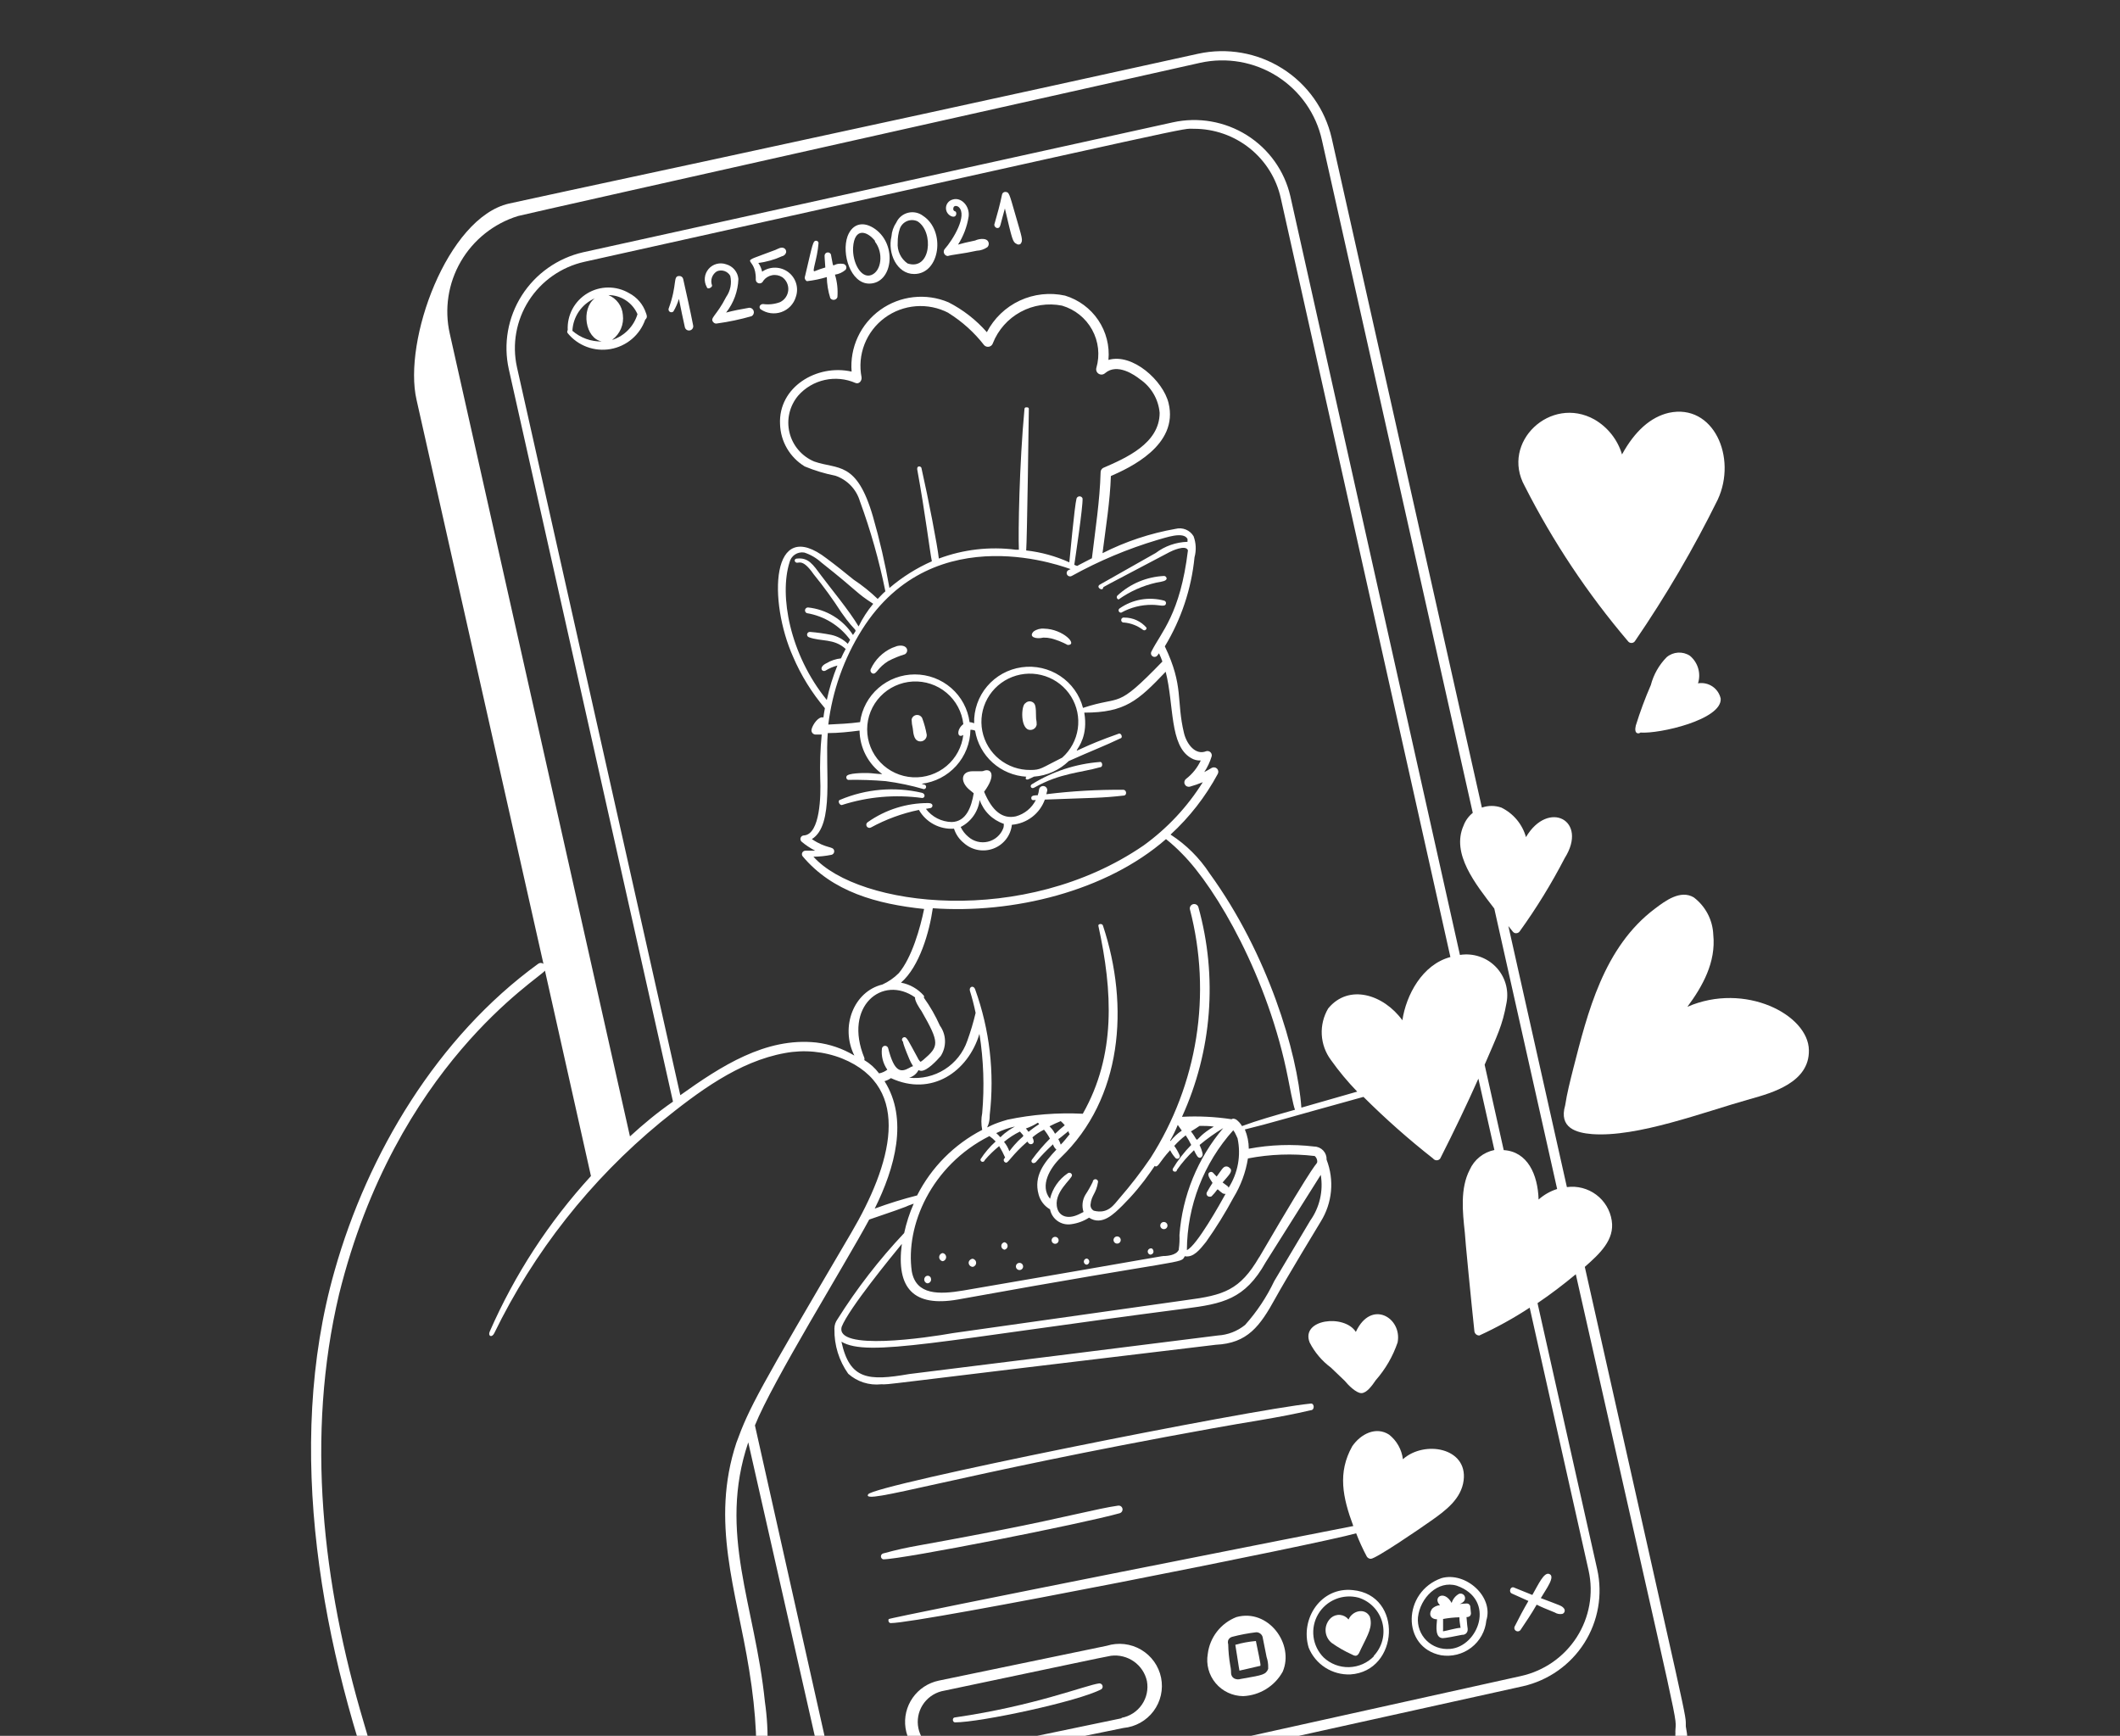 <svg width="513" height="420" viewBox="0 0 513 420" fill="none" xmlns="http://www.w3.org/2000/svg">
<rect x="0" y="0" width="513" height="420" fill="#333333" stroke="none"/>
<path d="M383.493 306.536C387.11 303.348 390.752 299.982 390.008 295.316C389.627 292.823 388.276 290.579 386.247 289.067C384.217 287.555 381.672 286.896 379.158 287.232L364.999 224.069C366.051 225.344 366.179 225.803 366.872 225.803C367.044 225.803 367.213 225.761 367.365 225.681C367.517 225.601 367.647 225.485 367.744 225.344C371.798 219.716 375.433 213.801 378.62 207.647C384.416 198.467 374.644 193.418 369.257 202.547C368.826 201.008 368.072 199.577 367.047 198.346C366.022 197.116 364.747 196.114 363.307 195.407C361.78 194.87 360.114 194.87 358.587 195.407L322.241 33.405C320.654 26.452 316.365 20.405 310.311 16.583C304.256 12.761 296.927 11.475 289.922 13.005C192.067 34.578 129.43 47.813 123.12 49.266C108.217 52.734 97.47 82.416 100.804 96.773L131.507 233.223C131.324 233.072 131.092 232.989 130.853 232.989C130.615 232.989 130.383 233.072 130.199 233.223C105.832 250.92 88.98 279.123 80.977 307.428C68.716 350.345 77.745 399.228 93.417 440.844C96.689 450.131 101.425 458.841 107.448 466.65C108.063 467.441 109.346 466.472 108.807 465.656C98.342 449.846 93.622 436.305 88.031 416.823C78.027 383.214 73.923 347.361 82.054 313.14C95.777 257.729 130.533 236.793 131.867 234.855L142.999 284.555C132.815 295.682 124.539 308.397 118.503 322.193C118.016 323.289 119.016 323.774 119.606 322.575C129.179 302.912 142.885 285.52 159.799 271.575C168.905 264.206 178.729 256.811 189.964 254.796C194.587 253.933 199.361 254.384 203.738 256.097C221.231 263.186 215.537 282.03 205.995 298.274C183.526 336.524 181.32 340.502 178.19 349.095C171.855 368.271 178.19 384.795 181.268 403.971C188.476 447.627 171.547 462.239 168.059 467.211C166.674 469.226 168.29 469.608 168.931 469.073C174.125 464.649 178.164 459.04 180.704 452.727L186.014 476.468C186.79 479.953 188.251 483.251 190.312 486.174C192.374 489.097 194.995 491.587 198.026 493.501C201.057 495.415 204.438 496.716 207.975 497.329C211.513 497.941 215.137 497.854 218.641 497.072L381.646 460.964C395.215 457.853 411.4 435.056 407.937 417.741C407.835 414.018 409.63 423.045 383.493 306.536ZM152.438 274.967L108.833 80.708C107.491 74.775 108.442 68.559 111.498 63.291C114.553 58.024 119.489 54.092 125.326 52.275C126.301 51.944 288.691 15.581 290.409 15.198C293.581 14.496 296.861 14.424 300.061 14.985C303.261 15.546 306.318 16.731 309.056 18.47C311.795 20.209 314.161 22.469 316.018 25.119C317.876 27.77 319.189 30.759 319.881 33.915L356.381 196.682C355.372 197.493 354.602 198.558 354.149 199.767C351.123 206.576 357.022 213.869 361.588 219.836L376.798 287.691C375.138 288.216 373.608 289.085 372.31 290.241C372.13 284.147 369.616 278.639 363.871 278.282L359.254 257.627C362.306 250.487 363.563 248.217 364.563 242.582C364.854 241.032 364.766 239.435 364.307 237.927C363.848 236.418 363.031 235.041 361.925 233.911C360.819 232.781 359.456 231.932 357.951 231.436C356.446 230.939 354.843 230.808 353.277 231.056L312.237 47.456C310.824 41.351 307.041 36.05 301.712 32.706C296.384 29.363 289.943 28.248 283.792 29.606L141.075 61.047C134.938 62.459 129.61 66.221 126.248 71.516C122.886 76.811 121.762 83.212 123.12 89.327L162.852 266.552C159.03 269.204 155.695 271.983 152.438 274.967ZM197.505 252.246C185.244 250.946 174.42 258.009 164.622 264.996L125.095 88.842C123.872 83.308 124.904 77.516 127.967 72.737C131.029 67.958 135.872 64.579 141.434 63.342C295.975 28.994 285.433 31.187 288.896 31.161C293.805 31.153 298.569 32.816 302.395 35.873C306.222 38.931 308.88 43.198 309.929 47.966L350.969 231.566C344.146 233.376 340.247 240.797 339.349 246.866C334.809 240.618 326.371 237.941 321.394 244.01C320.264 245.924 319.724 248.127 319.842 250.344C319.961 252.561 320.733 254.695 322.061 256.479C323.983 259.186 326.11 261.743 328.423 264.129L314.905 268.005C313.956 254.694 306.825 230.775 292.692 211.319C290.242 207.568 287.026 204.371 283.253 201.935C287.855 197.715 291.713 192.759 294.667 187.272C294.786 187.067 294.834 186.827 294.802 186.592C294.769 186.357 294.659 186.139 294.489 185.973C294.319 185.807 294.098 185.701 293.861 185.673C293.624 185.645 293.384 185.696 293.179 185.819C292.615 186.176 292 186.507 291.41 186.813C292.192 185.632 292.797 184.343 293.205 182.988C293.244 182.81 293.236 182.625 293.181 182.45C293.126 182.276 293.026 182.12 292.891 181.996C292.756 181.872 292.591 181.786 292.412 181.745C292.233 181.704 292.047 181.711 291.871 181.764C289.306 182.81 287.177 180.107 286.51 177.404C284.587 169.448 286.51 166.082 281.868 156.392C285.841 149.828 288.295 142.468 289.05 134.844C289.511 133.162 289.43 131.378 288.819 129.744C288.389 129.019 287.734 128.453 286.952 128.131C286.17 127.809 285.304 127.748 284.484 127.959C278.324 129.04 272.359 131.025 266.786 133.85C267.606 127.398 268.607 121.304 268.812 115.184C273.172 113.271 285.305 107.789 282.766 97.512C281.457 92.132 274.07 85.374 268.222 87.083C268.538 83.686 267.667 80.285 265.756 77.452C263.845 74.619 261.011 72.527 257.731 71.528C254.036 70.713 250.173 71.14 246.748 72.741C243.322 74.342 240.528 77.027 238.801 80.376C236.192 77.393 233.031 74.934 229.49 73.134C226.819 72.007 223.901 71.584 221.018 71.905C218.134 72.226 215.382 73.281 213.028 74.967C210.674 76.654 208.797 78.915 207.579 81.533C206.36 84.151 205.841 87.037 206.072 89.913C197.684 88.026 188.297 93.636 188.758 102.663C188.825 104.723 189.406 106.734 190.45 108.514C191.493 110.295 192.965 111.789 194.735 112.863C197.125 113.853 199.608 114.605 202.148 115.107C203.557 115.587 204.83 116.396 205.861 117.465C206.891 118.534 207.65 119.833 208.073 121.253C210.671 128.339 212.729 135.61 214.229 143.004C214.229 143.259 214.665 142.494 212.382 144.917C210.586 143.19 208.637 141.628 206.559 140.25C204.277 138.389 202.199 136.731 200.07 135.15C186.398 124.593 185.911 145.529 191.913 158.916C193.84 163.422 196.433 167.617 199.608 171.36C199.454 172.1 199.352 172.865 199.249 173.604C198.121 173.222 196.684 175.262 196.402 176.409C196.353 176.564 196.342 176.727 196.369 176.887C196.397 177.047 196.462 177.198 196.56 177.327C196.658 177.457 196.785 177.562 196.932 177.632C197.078 177.703 197.239 177.739 197.402 177.735H198.839C198.489 181.302 198.369 184.888 198.48 188.471C198.659 192.449 198.48 201.807 194.581 202.139C194.403 202.134 194.228 202.183 194.079 202.279C193.931 202.376 193.815 202.515 193.748 202.679C193.681 202.842 193.666 203.022 193.705 203.195C193.744 203.367 193.835 203.523 193.965 203.643C194.978 204.501 196.088 205.237 197.274 205.836H194.914C194.755 205.832 194.598 205.874 194.461 205.955C194.324 206.036 194.213 206.154 194.141 206.295C194.068 206.437 194.037 206.595 194.052 206.753C194.066 206.911 194.125 207.062 194.222 207.188C201.429 215.781 212.177 218.739 223.617 219.938C222.693 224.477 220.667 231.693 217.486 235.467C216.339 236.617 214.992 237.55 213.511 238.221C206.611 239.879 203.251 248.421 206.739 255.408C203.923 253.711 200.775 252.633 197.505 252.246ZM304.696 304.19C300.028 312.171 296.129 313.395 287.075 314.568L230.645 322.55C224.386 323.672 201.917 326.987 203.687 320.994C205.482 316.532 215.639 304.139 218.23 300.977C216.794 311.84 221.18 316.277 231.722 314.441C288.152 304.241 285.587 305.898 286.69 303.96C288.793 304.368 290.358 302.328 291.82 300.518C294.265 297.072 296.493 293.478 298.489 289.757C300.258 286.858 301.443 283.645 301.977 280.296C307.301 279.268 312.752 279.07 318.137 279.71C318.345 279.889 318.508 280.113 318.615 280.365C318.722 280.617 318.769 280.89 318.752 281.163C318.214 282.515 319.907 278.154 304.722 304.19H304.696ZM319.599 284.274C320.249 288.163 319.327 292.15 317.034 295.367L308.339 309.978C306.51 313.831 304.134 317.404 301.285 320.586C299.412 322.104 297.105 322.996 294.693 323.136C292.589 323.442 219.974 332.469 219.974 332.469C210.125 334.178 205.61 333.846 203.61 324.641C210.073 328.466 227.233 324.36 286.741 316.634C295.847 315.461 301.234 314.415 306.261 305.439L319.599 284.274ZM239.417 274.89C239.967 275.268 240.475 275.704 240.93 276.191C239.518 277.457 238.285 278.906 237.262 280.5C237.249 280.567 237.249 280.636 237.262 280.703C237.276 280.77 237.302 280.834 237.34 280.891C237.378 280.947 237.427 280.996 237.484 281.034C237.541 281.072 237.605 281.099 237.673 281.112C237.74 281.125 237.81 281.126 237.877 281.112C237.944 281.099 238.008 281.073 238.066 281.035C238.123 280.997 238.172 280.948 238.21 280.892C238.248 280.835 238.275 280.771 238.288 280.704C239.347 279.473 240.515 278.338 241.777 277.313C242.319 278.196 242.799 279.117 243.213 280.067C243.008 280.347 242.88 280.449 242.88 280.628C242.873 280.711 242.882 280.796 242.908 280.876C242.934 280.956 242.976 281.03 243.031 281.094C243.086 281.158 243.153 281.21 243.228 281.249C243.303 281.287 243.385 281.31 243.47 281.316C244.034 281.316 244.88 279.455 248.6 276.216C248.856 276.548 249.01 276.854 249.446 276.854C249.54 276.857 249.634 276.841 249.722 276.807C249.809 276.772 249.888 276.719 249.954 276.651C250.019 276.584 250.07 276.503 250.102 276.415C250.133 276.327 250.146 276.233 250.139 276.14C250.091 275.81 249.987 275.491 249.831 275.196C250.68 274.46 251.619 273.835 252.627 273.335C253.179 274.006 253.661 274.732 254.063 275.502C252.48 277.088 251.022 278.793 249.703 280.602C249.624 280.698 249.584 280.818 249.588 280.941C249.592 281.064 249.64 281.182 249.725 281.272C249.809 281.362 249.924 281.419 250.047 281.431C250.17 281.444 250.294 281.412 250.395 281.342C250.754 281.342 251.113 280.296 254.807 276.879C254.944 277.377 255.231 277.822 255.628 278.154C252.627 281.342 250.087 284.529 251.319 288.992C251.515 289.748 251.86 290.458 252.336 291.08C252.812 291.702 253.408 292.223 254.089 292.613C254.308 293.756 254.965 294.771 255.922 295.442C256.88 296.113 258.062 296.387 259.219 296.208C260.755 296.003 262.226 295.463 263.528 294.627C266.709 296.718 269.633 293.607 271.582 291.72C274.12 289.197 276.421 286.448 278.456 283.509C279.739 281.673 279.303 282.132 279.585 282.209C280.303 282.413 280.534 281.163 283.15 278.307C283.473 278.951 283.878 279.551 284.356 280.092C284.441 280.231 284.578 280.33 284.737 280.368C284.895 280.407 285.063 280.381 285.202 280.296C285.342 280.212 285.442 280.075 285.48 279.918C285.519 279.76 285.493 279.593 285.407 279.455C285.071 278.68 284.65 277.944 284.151 277.262C284.984 276.32 285.912 275.465 286.921 274.712C287.424 275.45 287.87 276.226 288.255 277.032C286.536 278.765 285.038 280.701 283.792 282.795C283.535 283.586 284.792 283.764 284.792 283.076C286.007 281.355 287.39 279.757 288.922 278.307C289.46 279.353 289.845 280.398 290.563 280.092C290.736 279.997 290.872 279.848 290.951 279.668C291.029 279.489 291.046 279.288 290.999 279.098C290.837 278.385 290.596 277.692 290.281 277.032C292.082 275.531 293.994 274.167 296.001 272.952C289.815 280.255 286.108 289.313 285.407 298.835C285.46 299.95 285.408 301.069 285.254 302.175V302.379C284.612 303.833 282.201 303.858 281.868 303.909C280.816 303.909 284.766 303.399 233.133 312.248C227.259 313.242 221.693 313.395 220.641 307.658C219.051 296.591 225.31 282.005 239.417 274.89ZM241.007 274.202C242.46 273.461 244.003 272.912 245.599 272.57C240.674 275.4 243.008 275.808 241.11 274.202H241.007ZM246.804 273.794C248.318 275.63 247.856 273.794 244.239 278.562C243.95 277.736 243.516 276.968 242.957 276.293C244.132 275.307 245.424 274.468 246.804 273.794ZM248.241 273.054C249.259 272.703 250.232 272.232 251.139 271.652C251.678 272.213 251.703 271.652 249.318 273.513C248.625 274.023 249.138 273.998 248.241 273.054ZM258.501 273.641C258.731 274.125 258.501 274.023 258.86 274.406C258.424 274.967 257.167 276.522 256.679 276.956C256.531 276.486 256.334 276.033 256.09 275.604C256.5 275.4 256.859 275.018 258.603 273.641H258.501ZM255.269 274.278C255.085 273.92 254.871 273.579 254.627 273.258C254.419 273 254.196 272.753 253.961 272.519C254.844 272.055 255.752 271.638 256.679 271.269C257.03 271.575 257.356 271.907 257.654 272.264C256.86 272.897 256.098 273.569 255.371 274.278H255.269ZM283.176 275.936C283.865 274.727 284.474 273.475 284.997 272.187L285.972 273.564C284.925 274.262 283.998 275.123 283.227 276.114L283.176 275.936ZM288.126 273.794C289.255 273.08 289.486 272.978 290.281 272.417C291.41 272.417 292.564 272.417 293.718 272.595C288.049 275.961 290.743 277.058 288.229 273.794H288.126ZM297.617 282.693C297.465 282.473 297.235 282.318 296.973 282.261C296.71 282.204 296.436 282.249 296.206 282.387C295.744 282.744 295.744 282.846 294.411 284.682C294.128 284.376 293.846 284.121 293.59 283.815C293.488 283.681 293.338 283.591 293.171 283.562C293.005 283.534 292.833 283.57 292.692 283.662C291.923 284.172 292.846 285.294 293.41 286.212C292.949 286.926 292.487 287.666 292.102 288.38C292.016 288.496 291.965 288.635 291.958 288.78C291.95 288.925 291.985 289.068 292.059 289.193C292.133 289.318 292.242 289.419 292.373 289.483C292.503 289.547 292.65 289.571 292.795 289.553C292.795 289.553 293.179 289.553 293.256 289.374C295.283 287.334 293.975 287.436 295.821 288.711C296.043 288.848 296.307 288.902 296.565 288.864C295.334 291.108 289.563 301.461 287.203 302.481C287.265 291.758 291.27 281.428 298.463 273.437C298.467 273.524 298.492 273.61 298.537 273.685C298.582 273.761 298.645 273.824 298.72 273.87C298.976 274.38 299.233 274.89 299.464 275.426C300.35 279.55 299.567 283.856 297.283 287.411C297.283 287.079 297.104 287.054 295.847 286.11C297.54 284.121 298.258 283.509 297.719 282.693H297.617ZM298.925 270.81C298.789 270.718 298.628 270.669 298.463 270.669C298.299 270.669 298.138 270.718 298.002 270.81C294.039 270.208 290.026 270.012 286.023 270.224C293.274 254.309 294.68 236.37 289.999 219.53C289.963 219.396 289.902 219.27 289.818 219.16C289.733 219.049 289.628 218.957 289.508 218.887C289.388 218.817 289.255 218.771 289.117 218.753C288.979 218.734 288.838 218.742 288.703 218.777C288.569 218.813 288.442 218.874 288.331 218.957C288.22 219.041 288.127 219.146 288.057 219.265C287.987 219.385 287.941 219.517 287.922 219.654C287.903 219.792 287.911 219.931 287.947 220.065C290.58 230.203 291.092 240.771 289.451 251.114C287.81 261.457 284.05 271.354 278.405 280.194C276.091 283.583 273.582 286.835 270.89 289.935C269.504 291.542 268.145 293.811 264.682 292.944C264.419 292.801 264.204 292.585 264.063 292.323C263.921 292.06 263.86 291.762 263.887 291.465C264.118 289.068 265.247 288.915 265.708 285.957C265.708 285.788 265.641 285.626 265.52 285.506C265.4 285.387 265.237 285.32 265.067 285.32C264.897 285.32 264.734 285.387 264.614 285.506C264.493 285.626 264.426 285.788 264.426 285.957C263.901 287.051 263.301 288.107 262.63 289.119C262.27 289.739 262.045 290.427 261.97 291.138C261.895 291.85 261.971 292.57 262.194 293.25L261.014 293.837C258.244 295.137 256.397 294.168 255.884 292.511C254.653 288.558 259.552 285.218 259.398 284.325C259.385 284.213 259.343 284.107 259.275 284.017C259.207 283.926 259.116 283.856 259.012 283.812C258.908 283.768 258.794 283.752 258.681 283.766C258.569 283.78 258.462 283.823 258.372 283.892C256.219 285.344 254.691 287.546 254.089 290.063C251.524 286.901 254.089 282.591 256.654 280.118C271.556 265.838 273.352 243.474 266.914 224.018C266.786 223.355 265.657 223.508 265.785 224.018C269.248 239.879 270.069 255.281 262.015 269.484C255.916 269.179 249.804 269.659 243.829 270.912C236.442 273.003 239.545 274.176 239.494 269.79C240.685 259.533 239.483 249.14 235.98 239.42C235.544 238.221 234.441 238.808 234.697 239.726C235.228 241.426 235.689 243.211 236.083 245.081C235.539 247.379 234.863 249.643 234.056 251.864C233.069 254.713 231.138 257.144 228.58 258.761C226.022 260.377 222.988 261.083 219.974 260.763C220.463 260.633 220.918 260.402 221.312 260.086C221.705 259.77 222.027 259.375 222.257 258.927C222.455 259.033 222.674 259.094 222.898 259.106C224.386 259.106 226.746 256.556 227.644 255.51C228.351 254.406 228.71 253.116 228.674 251.807C228.637 250.498 228.207 249.23 227.438 248.166C226.381 245.789 225.083 243.525 223.565 241.409C223.624 241.252 223.624 241.08 223.565 240.924C222.131 239.278 220.178 238.164 218.025 237.762C222.514 233.861 224.899 225.497 225.72 219.759C245.086 221.136 267.632 215.705 282.15 203.031C283.515 204.121 284.809 205.296 286.023 206.55C294.436 214.991 306.928 236.666 311.673 260.865C311.878 261.885 312.93 267.546 313.366 268.515C308.236 269.969 304.337 271.065 300.541 272.468C300.166 271.811 299.649 271.244 299.028 270.81H298.925ZM201.84 205.785C201.583 204.689 200.019 205.428 196.453 203.031C201.994 199.64 199.583 186.278 200.301 177.378C202.866 177.378 205.431 177.098 207.996 176.766C208.024 178.825 208.534 180.849 209.487 182.677C210.44 184.506 211.809 186.088 213.485 187.298C212.305 187.298 211.125 187.068 209.971 187.043C208.817 187.017 205.174 187.043 204.841 187.833C204.803 187.913 204.783 188 204.781 188.088C204.779 188.176 204.795 188.263 204.829 188.345C204.863 188.426 204.913 188.5 204.977 188.561C205.041 188.622 205.117 188.67 205.2 188.7C208.247 188.648 211.295 188.75 214.331 189.006C217.446 189.418 220.524 190.065 223.54 190.944C223.689 190.944 223.833 190.885 223.939 190.78C224.045 190.675 224.104 190.532 224.104 190.383C224.104 190.234 224.045 190.092 223.939 189.986C223.833 189.881 223.689 189.822 223.54 189.822L223.027 189.644C226.247 189.25 229.216 187.711 231.385 185.312C233.553 182.912 234.776 179.813 234.826 176.588C235.213 176.561 235.601 176.631 235.954 176.792C236.444 179.774 237.94 182.502 240.196 184.528C242.452 186.553 245.334 187.755 248.369 187.935C248.298 187.992 248.246 188.068 248.218 188.154C248.191 188.24 248.19 188.333 248.215 188.42C248.471 188.904 249.087 188.42 250.216 187.91C253.381 187.683 256.363 186.345 258.629 184.136C264.323 181.586 267.35 180.464 271.069 178.679C271.864 178.5 271.249 177.225 270.684 177.531C252.986 183.753 264.272 183.422 262.374 172.431C272.275 172.431 275.404 169.524 282.073 162.537C284.125 170.595 282.971 180.387 288.178 183.396C288.89 183.841 289.723 184.055 290.563 184.008C289.758 185.748 288.544 187.27 287.023 188.445C286.827 188.59 286.685 188.796 286.623 189.031C286.56 189.266 286.579 189.515 286.678 189.738C286.776 189.96 286.948 190.143 287.164 190.255C287.381 190.368 287.63 190.404 287.87 190.358C288.952 190.057 290.014 189.691 291.05 189.261C287.319 195.233 282.458 200.429 276.738 204.561C247.83 224.4 207.765 219.479 196.838 207.29C198.303 207.277 199.763 207.123 201.199 206.831C201.423 206.776 201.616 206.636 201.737 206.44C201.857 206.244 201.894 206.008 201.84 205.785ZM229.516 75.735C232.839 77.807 235.766 80.449 238.16 83.538C238.313 83.694 238.503 83.807 238.714 83.867C238.924 83.927 239.146 83.932 239.358 83.88C239.571 83.829 239.766 83.723 239.925 83.574C240.083 83.424 240.2 83.236 240.263 83.028C241.538 79.805 243.911 77.131 246.968 75.471C250.025 73.812 253.571 73.273 256.987 73.95C260.094 74.861 262.712 76.958 264.269 79.781C265.826 82.605 266.196 85.927 265.298 89.021C265.225 89.287 265.241 89.57 265.344 89.827C265.447 90.083 265.631 90.3 265.868 90.444C266.105 90.587 266.383 90.651 266.659 90.624C266.936 90.597 267.196 90.482 267.401 90.296C270.351 87.746 274.609 90.78 275.84 91.749C277.189 92.671 278.317 93.879 279.141 95.285C279.966 96.692 280.468 98.262 280.611 99.884C280.611 107.304 272.403 110.849 266.939 113.22C266.745 113.328 266.584 113.488 266.476 113.682C266.367 113.875 266.314 114.095 266.324 114.317C266.144 121.125 265.041 128.189 264.221 135.074C261.656 136.374 260.655 136.935 260.655 136.935C260.415 136.867 260.182 136.773 259.963 136.655C260.27 134.513 262.04 122.783 261.963 120.615C261.913 120.462 261.815 120.329 261.684 120.234C261.552 120.14 261.394 120.089 261.232 120.089C261.07 120.089 260.912 120.14 260.781 120.234C260.65 120.329 260.552 120.462 260.501 120.615C260.014 122.375 258.783 135.915 258.757 136.068C255.452 134.565 251.929 133.593 248.318 133.187C248.523 131.147 248.959 100.037 248.959 98.94C248.959 98.532 248.548 98.558 248.292 98.558C248.194 98.557 248.1 98.594 248.029 98.66C247.957 98.727 247.914 98.818 247.907 98.915C246.65 112.251 246.368 128.877 246.548 133.008H245.778C239.497 132.195 233.11 132.931 227.182 135.15C226.874 132.141 224.617 120.513 223.001 113.373C223.001 112.787 221.949 112.583 221.949 113.373C221.938 113.432 221.938 113.493 221.949 113.552C223.899 124.262 224.976 133.238 225.489 135.813C221.771 137.454 218.314 139.628 215.229 142.265C214.204 136.427 212.868 130.647 211.228 124.95C207.278 111.41 202.738 113.679 197.018 111.665C195.541 111.043 194.231 110.087 193.193 108.871C192.155 107.656 191.418 106.216 191.042 104.666C190.665 103.116 190.659 101.5 191.024 99.948C191.39 98.396 192.116 96.95 193.144 95.727C194.828 93.814 197.082 92.486 199.578 91.936C202.074 91.385 204.682 91.642 207.021 92.667C207.868 92.999 208.586 92.157 208.483 91.29C207.956 88.615 208.2 85.846 209.188 83.303C210.176 80.76 211.867 78.546 214.066 76.917C216.265 75.288 218.882 74.311 221.616 74.097C224.349 73.883 227.088 74.442 229.516 75.71V75.735ZM259.065 137.7L258.398 138.032C258.246 138.161 258.146 138.341 258.118 138.538C258.09 138.735 258.136 138.936 258.246 139.102C258.357 139.268 258.524 139.388 258.717 139.44C258.911 139.492 259.116 139.472 259.296 139.383C265.89 135.725 272.865 132.793 280.098 130.637C282.022 130.127 286.357 128.495 287.357 130.407C287.371 130.636 287.371 130.866 287.357 131.096C284.572 131.18 281.882 132.125 279.662 133.799L266.144 141.449C265.093 142.061 266.811 143.157 266.939 142.214C266.939 141.959 266.324 142.418 282.996 133.595C283.381 133.391 286.946 131.657 287.459 133.161C285.587 148.64 280.996 152.898 278.61 157.667C278.507 157.856 278.478 158.076 278.529 158.286C278.58 158.495 278.707 158.678 278.887 158.799C279.066 158.919 279.284 158.97 279.498 158.94C279.713 158.909 279.908 158.801 280.047 158.636C280.201 158.457 280.303 158.253 280.457 158.075C280.768 158.722 281.042 159.386 281.278 160.064C269.735 171.998 271.71 168.071 262.066 171.284C261.238 168.119 259.268 165.367 256.53 163.555C253.793 161.742 250.48 160.994 247.223 161.454C243.966 161.915 240.994 163.551 238.873 166.05C236.752 168.55 235.631 171.738 235.723 175.007C235.377 174.845 235.003 174.75 234.62 174.726C234.195 171.532 232.618 168.601 230.18 166.477C227.743 164.354 224.613 163.183 221.372 163.183C218.132 163.183 215.001 164.354 212.564 166.477C210.127 168.601 208.549 171.532 208.124 174.726C205.559 175.083 202.994 175.185 200.429 175.313C201.426 167.161 204.21 159.327 208.586 152.363C226.182 124.415 258.757 137.7 259.065 137.7ZM257.039 183.32C251.909 185.87 251.909 186.303 249.344 186.303C246.599 186.335 243.93 185.409 241.802 183.686C239.674 181.962 238.221 179.551 237.698 176.872C237.175 174.194 237.613 171.417 238.938 169.027C240.262 166.637 242.389 164.785 244.946 163.793C247.503 162.802 250.329 162.734 252.932 163.602C255.534 164.469 257.748 166.217 259.187 168.541C260.626 170.864 261.199 173.616 260.807 176.317C260.414 179.018 259.08 181.496 257.039 183.32ZM233.107 177.761C232.779 180.709 231.328 183.421 229.051 185.339C226.774 187.256 223.844 188.234 220.865 188.071C217.885 187.907 215.082 186.616 213.031 184.461C210.979 182.306 209.836 179.452 209.836 176.486C209.836 173.519 210.979 170.665 213.031 168.51C215.082 166.356 217.885 165.064 220.865 164.901C223.844 164.737 226.774 165.715 229.051 167.633C231.328 169.55 232.779 172.262 233.107 175.211C231.414 176.486 231.594 178.73 233.056 177.863L233.107 177.761ZM207.765 151.572C205.508 147.747 200.814 142.112 198.762 139.332C196.71 136.553 195.607 134.87 192.888 135.15C192.272 135.15 192.195 135.686 192.426 135.941C193.144 136.782 193.863 134.589 196.889 138.95C199.28 141.886 201.506 144.951 203.558 148.13C207.38 153.638 207.56 151.802 206.405 153.638C205.209 151.79 203.611 150.233 201.728 149.081C199.846 147.929 197.728 147.212 195.53 146.982C195.362 146.978 195.197 147.034 195.066 147.138C194.934 147.242 194.844 147.389 194.81 147.553C194.776 147.717 194.802 147.888 194.882 148.035C194.962 148.182 195.091 148.297 195.248 148.359C199.452 149.063 203.21 151.379 205.713 154.811L205.149 155.78C204.048 154.695 202.661 153.943 201.147 153.612C199.453 153.276 197.74 153.037 196.017 152.898C195.858 152.884 195.699 152.928 195.57 153.021C195.44 153.114 195.349 153.25 195.311 153.404C195.274 153.558 195.294 153.721 195.367 153.862C195.44 154.003 195.561 154.113 195.709 154.173C198.685 155.295 201.814 154.403 204.636 157.029C204.225 157.769 203.84 158.534 203.507 159.299C202.264 159.431 201.065 159.831 199.993 160.472C198.018 161.415 198.864 162.716 199.762 162.257C200.654 161.711 201.622 161.299 202.635 161.033C201.535 163.732 200.676 166.522 200.07 169.371C191.041 158.253 188.553 144.024 191.041 136.094C191.214 135.311 191.684 134.626 192.353 134.179C193.022 133.733 193.838 133.56 194.632 133.697C196.144 134.193 197.534 135.001 198.71 136.068C208.098 143.489 207.021 143.361 211.305 146.09C209.909 147.771 208.721 149.611 207.765 151.572ZM209.15 256.505C209.203 256.321 209.203 256.127 209.15 255.944C204.02 243.474 213.562 235.773 221.436 241.332C221.257 242.046 222.539 244.035 222.975 244.622C227.464 252.45 227.233 253.164 223.411 256.454C222.924 256.862 222.77 256.938 222.668 256.862C222.373 256.549 222.138 256.186 221.975 255.791C219.795 251.864 219.41 250.691 218.666 250.997C218.571 251.028 218.486 251.084 218.418 251.157C218.351 251.231 218.303 251.32 218.28 251.417C218.257 251.514 218.259 251.616 218.286 251.711C218.313 251.807 218.365 251.895 218.435 251.966C218.692 252.195 218.025 251.481 220.026 256.224C221.129 258.774 221.334 257.525 220.026 258.392C217.999 259.488 216.435 259.59 214.896 253.547C214.836 253.384 214.723 253.247 214.575 253.157C214.427 253.067 214.253 253.029 214.081 253.049C213.908 253.07 213.748 253.148 213.626 253.271C213.504 253.393 213.427 253.554 213.408 253.725C213.21 255.526 213.674 257.338 214.716 258.825C214.129 259.275 213.444 259.58 212.715 259.718C211.752 258.423 210.54 257.331 209.15 256.505ZM214.024 261.605C214.583 261.448 215.113 261.198 215.588 260.865C225.438 265.43 234.261 259.284 237.006 250.155C238.011 256.496 238.235 262.936 237.673 269.331C237.408 270.67 237.408 272.047 237.673 273.386C230.882 276.902 225.373 282.45 221.924 289.247C218.449 290.126 215.024 291.19 211.664 292.434C216.537 282.617 219.872 270.81 214.024 261.579V261.605ZM210.33 295.086C222.565 290.93 218.025 292.281 221.103 291.236C220.091 293.523 219.318 295.907 218.794 298.35C212.74 304.774 207.328 311.769 202.635 319.235C202.17 319.872 201.918 320.64 201.917 321.428C201.905 321.456 201.899 321.486 201.899 321.517C201.899 321.548 201.905 321.578 201.917 321.606C201.848 325.462 203.015 329.241 205.251 332.393C206.326 333.352 207.591 334.075 208.966 334.514C210.341 334.954 211.793 335.1 213.228 334.943C216.024 334.943 208.098 335.657 294.205 325.38C301.9 325.023 304.901 320.867 308.621 314.109C310.955 309.851 319.419 295.826 319.599 295.571C320.979 293.353 321.825 290.848 322.07 288.251C322.315 285.654 321.952 283.036 321.01 280.602C321.03 280.195 320.968 279.788 320.828 279.406C320.687 279.023 320.47 278.673 320.19 278.375C319.91 278.078 319.572 277.839 319.197 277.674C318.823 277.509 318.418 277.421 318.009 277.415C312.737 276.786 307.399 276.967 302.183 277.95C302.177 276.348 301.855 274.762 301.234 273.284C307.8 271.677 309.955 270.912 329.936 265.404C335.252 270.703 340.879 275.684 346.788 280.322C346.888 280.454 347.018 280.561 347.167 280.634C347.316 280.708 347.481 280.747 347.647 280.747C347.814 280.747 347.978 280.708 348.127 280.634C348.276 280.561 348.406 280.454 348.506 280.322C351.867 273.692 354.97 267.215 357.74 260.993L361.614 278.256C360.305 278.524 359.081 279.099 358.041 279.933C357.002 280.767 356.177 281.836 355.637 283.05C353.303 287.538 353.919 293.25 354.457 298.223C354.457 299.166 356.099 315.843 356.766 322.014C356.779 322.321 356.913 322.61 357.138 322.82C357.364 323.029 357.663 323.143 357.971 323.136C362.197 321.2 366.27 318.95 370.155 316.404L384.416 380.027C385.64 385.561 384.607 391.352 381.545 396.132C378.482 400.911 373.64 404.289 368.077 405.527L225.361 437.147C219.792 438.341 213.974 437.302 209.171 434.256C204.368 431.21 200.968 426.402 199.711 420.878L182.679 344.888C186.937 334.229 204.379 306.128 210.33 295.086ZM405.424 419.169C405.373 424.65 403.449 429.951 399.967 434.2C396.485 438.45 391.652 441.395 386.263 442.553L223.155 478.686C216.811 480.057 210.179 478.885 204.699 475.423C199.219 471.962 195.334 466.491 193.888 460.199C187.219 430.644 185.706 423.02 185.706 423.02C185.837 419.252 185.631 415.48 185.09 411.749C182.705 388.263 173.676 370.949 181.063 348.993L197.505 421.566C198.856 427.668 202.583 432.99 207.87 436.369C213.157 439.747 219.575 440.907 225.72 439.595L368.539 408C374.679 406.595 380.012 402.834 383.375 397.537C386.738 392.24 387.859 385.836 386.494 379.721L372.053 315.308C375.259 313.14 378.337 310.794 381.313 308.321C407.989 426.794 405.475 414.018 405.398 419.169H405.424Z" fill="white"/>
<path d="M300.105 428.4C297.955 430.429 296.397 432.997 295.593 435.834C294.789 438.67 294.771 441.67 295.539 444.516C296.25 447.627 297.998 450.408 300.498 452.407C302.998 454.407 306.105 455.508 309.313 455.532C312.472 455.553 315.527 454.415 317.894 452.335C320.261 450.255 321.772 447.38 322.138 444.261C322.511 441.395 322.178 438.483 321.168 435.773C320.158 433.064 318.502 430.639 316.341 428.706C314.128 426.715 311.265 425.587 308.281 425.531C305.297 425.475 302.393 426.494 300.105 428.4ZM312.93 453.059C300.105 457.215 292.949 441.813 300.105 431.588C301.738 429.677 304.021 428.431 306.519 428.087C309.017 427.744 311.555 428.327 313.648 429.726C321.215 435.081 322.959 449.744 312.93 453.11V453.059ZM270.684 145.044C273.403 143.11 276.481 141.732 279.739 140.99C281.509 140.684 282.124 140.556 282.304 140.046C282.312 139.882 282.259 139.721 282.155 139.594C282.051 139.467 281.903 139.383 281.74 139.358C277.512 139.542 273.491 141.225 270.402 144.101C270.331 144.172 270.28 144.261 270.256 144.359C270.231 144.457 270.233 144.559 270.262 144.655C270.291 144.752 270.345 144.839 270.42 144.907C270.494 144.976 270.585 145.023 270.684 145.044ZM281.765 145.35C279.926 144.84 277.994 144.744 276.113 145.071C274.231 145.397 272.447 146.137 270.89 147.237C270.792 147.314 270.722 147.421 270.692 147.541C270.662 147.661 270.673 147.788 270.722 147.901C270.772 148.015 270.858 148.109 270.967 148.169C271.077 148.228 271.203 148.25 271.326 148.232C273.599 146.973 276.162 146.323 278.764 146.345C280.637 146.345 281.868 146.931 282.124 146.115C282.175 145.966 282.166 145.804 282.099 145.661C282.032 145.519 281.912 145.407 281.765 145.35ZM272.044 149.43C271.954 149.412 271.862 149.413 271.773 149.435C271.684 149.456 271.601 149.497 271.53 149.555C271.459 149.612 271.402 149.684 271.363 149.766C271.324 149.849 271.303 149.938 271.303 150.029C271.303 150.12 271.324 150.21 271.363 150.292C271.402 150.374 271.459 150.447 271.53 150.504C271.601 150.561 271.684 150.602 271.773 150.624C271.862 150.645 271.954 150.647 272.044 150.629C273.673 150.783 275.226 151.383 276.533 152.363C276.615 152.439 276.72 152.488 276.832 152.502C276.944 152.516 277.058 152.495 277.157 152.441C277.256 152.388 277.336 152.305 277.385 152.204C277.434 152.102 277.45 151.989 277.43 151.878C276.767 151.104 275.941 150.483 275.01 150.06C274.08 149.637 273.067 149.422 272.044 149.43ZM250.293 190.562C256.551 187.017 261.502 186.992 266.196 185.64C266.965 185.64 266.786 184.263 266.196 184.365C260.381 184.809 254.76 186.637 249.805 189.695C249.01 190.052 249.523 191.046 250.293 190.562ZM203.687 194.795C209.962 192.768 216.619 192.184 223.155 193.086C223.873 193.086 224.001 192.015 223.027 191.811C216.436 190.289 209.529 190.887 203.302 193.52C202.635 193.647 203.045 194.795 203.687 194.795Z" fill="white"/>
<path d="M210.74 200.226C214.379 198.239 218.295 196.804 222.36 195.967C223.201 197.442 224.445 198.651 225.947 199.454C227.449 200.257 229.148 200.622 230.85 200.506C231.287 201.883 232.126 203.099 233.261 204C234.218 204.852 235.393 205.425 236.657 205.656C237.921 205.887 239.224 205.766 240.423 205.307C241.622 204.848 242.671 204.069 243.453 203.055C244.235 202.042 244.72 200.833 244.855 199.563C246.633 199.416 248.331 198.764 249.746 197.683C251.16 196.602 252.232 195.139 252.832 193.468C265.016 193.009 266.452 193.111 271.89 192.499C272.736 192.499 272.659 191.199 271.89 191.097C265.64 191.046 259.394 191.403 253.191 192.168C253.257 191.968 253.309 191.763 253.345 191.556C253.399 191.423 253.424 191.281 253.417 191.138C253.411 190.995 253.373 190.855 253.307 190.727C253.242 190.6 253.149 190.489 253.036 190.4C252.922 190.312 252.791 190.249 252.651 190.215C252.511 190.182 252.366 190.179 252.225 190.207C252.083 190.234 251.95 190.292 251.833 190.376C251.716 190.459 251.619 190.567 251.548 190.692C251.477 190.816 251.434 190.954 251.421 191.097C251.371 191.549 251.267 191.994 251.113 192.423C250.472 192.423 249.498 192.423 249.549 193.111C249.6 193.8 250.19 193.57 250.652 193.57C250.171 194.528 249.493 195.374 248.662 196.055C247.832 196.736 246.867 197.236 245.83 197.523C242.598 198.237 240.11 196.273 238.135 191.581C241.187 187.45 239.776 185.895 238.135 186.481C237.596 186.66 238.135 186.609 235.364 186.609C232.594 186.609 232.286 189.031 234.415 190.944L235.621 191.938C235.057 195.279 233.8 198.823 230.286 198.9C229.072 198.874 227.879 198.573 226.799 198.021C225.72 197.468 224.78 196.679 224.053 195.712L225.053 195.534C225.72 195.534 226.105 194.31 224.617 194.31C219.39 194.293 214.288 195.897 210.022 198.9C209.935 198.947 209.857 199.01 209.794 199.087C209.731 199.164 209.684 199.252 209.656 199.347C209.627 199.441 209.618 199.541 209.628 199.639C209.638 199.737 209.667 199.833 209.714 199.92C209.762 200.007 209.825 200.084 209.903 200.146C209.98 200.209 210.068 200.256 210.164 200.284C210.259 200.313 210.359 200.322 210.458 200.312C210.557 200.302 210.653 200.273 210.74 200.226ZM237.057 193.545C237.521 194.891 238.289 196.113 239.303 197.116C240.317 198.12 241.55 198.879 242.905 199.333C242.905 199.716 242.905 200.098 242.752 200.455C242.442 201.245 241.945 201.949 241.302 202.506C240.66 203.064 239.891 203.458 239.062 203.656C238.233 203.854 237.368 203.85 236.541 203.643C235.714 203.436 234.949 203.034 234.313 202.47C233.531 201.823 232.9 201.013 232.466 200.098C233.713 199.464 234.784 198.535 235.585 197.392C236.386 196.249 236.891 194.928 237.057 193.545ZM211.33 162.996C212.202 162.996 212.382 161.542 214.973 159.936C216.251 159.267 217.591 158.72 218.974 158.304C220.051 157.641 219.59 155.754 217.076 156.315L215.845 156.774C213.576 157.81 211.756 159.619 210.715 161.874C210.661 161.987 210.635 162.11 210.639 162.235C210.642 162.359 210.675 162.481 210.735 162.591C210.795 162.7 210.881 162.794 210.984 162.864C211.087 162.935 211.206 162.98 211.33 162.996ZM252.473 154.275C253.12 154.262 253.767 154.331 254.397 154.479C255.78 154.85 257.114 155.38 258.372 156.06C260.937 156.06 257.269 152.209 252.678 152.107C251.767 152.018 250.855 152.262 250.113 152.796C248.805 154.122 250.677 154.708 252.473 154.275ZM228.105 305.158C228.34 305.121 228.553 305.001 228.707 304.821C228.862 304.641 228.946 304.413 228.946 304.177C228.946 303.94 228.862 303.712 228.707 303.532C228.553 303.352 228.34 303.233 228.105 303.195C227.871 303.233 227.657 303.352 227.503 303.532C227.349 303.712 227.265 303.94 227.265 304.177C227.265 304.413 227.349 304.641 227.503 304.821C227.657 305.001 227.871 305.121 228.105 305.158ZM235.364 306.535C235.599 306.498 235.812 306.378 235.966 306.198C236.12 306.018 236.205 305.79 236.205 305.554C236.205 305.317 236.12 305.089 235.966 304.909C235.812 304.729 235.599 304.61 235.364 304.572C235.005 304.572 234.261 305.005 234.415 305.745C234.465 305.961 234.585 306.156 234.756 306.299C234.928 306.441 235.141 306.524 235.364 306.535ZM243.059 302.379C243.275 302.343 243.47 302.232 243.611 302.066C243.752 301.901 243.829 301.691 243.829 301.474C243.829 301.257 243.752 301.047 243.611 300.881C243.47 300.715 243.275 300.604 243.059 300.568C242.844 300.604 242.649 300.715 242.508 300.881C242.367 301.047 242.289 301.257 242.289 301.474C242.289 301.691 242.367 301.901 242.508 302.066C242.649 302.232 242.844 302.343 243.059 302.379ZM246.702 307.3C246.933 307.3 247.155 307.209 247.318 307.046C247.482 306.884 247.574 306.663 247.574 306.433C247.574 306.203 247.482 305.983 247.318 305.82C247.155 305.658 246.933 305.566 246.702 305.566C246.47 305.566 246.249 305.658 246.085 305.82C245.921 305.983 245.83 306.203 245.83 306.433C245.83 306.663 245.921 306.884 246.085 307.046C246.249 307.209 246.47 307.3 246.702 307.3ZM256.167 300.109C256.167 299.886 256.077 299.672 255.919 299.514C255.76 299.357 255.545 299.268 255.32 299.268C255.096 299.268 254.88 299.357 254.722 299.514C254.563 299.672 254.474 299.886 254.474 300.109C254.474 300.333 254.563 300.547 254.722 300.704C254.88 300.862 255.096 300.951 255.32 300.951C255.545 300.951 255.76 300.862 255.919 300.704C256.077 300.547 256.167 300.333 256.167 300.109ZM263.015 306C263.179 305.957 263.324 305.861 263.428 305.727C263.531 305.593 263.588 305.429 263.588 305.26C263.588 305.092 263.531 304.928 263.428 304.794C263.324 304.66 263.179 304.564 263.015 304.521C262.9 304.52 262.786 304.547 262.682 304.598C262.579 304.648 262.488 304.723 262.419 304.814C262.349 304.906 262.302 305.012 262.281 305.125C262.259 305.238 262.265 305.354 262.297 305.464C262.338 305.622 262.431 305.76 262.561 305.857C262.692 305.955 262.852 306.005 263.015 306ZM278.354 303.577C278.713 303.577 279.252 303.22 279.098 302.634C278.944 302.047 278.585 301.996 278.354 302.073C278.177 302.105 278.017 302.198 277.902 302.336C277.787 302.473 277.724 302.646 277.724 302.825C277.724 303.004 277.787 303.177 277.902 303.314C278.017 303.452 278.177 303.545 278.354 303.577ZM281.637 297.406C281.868 297.406 282.09 297.315 282.254 297.152C282.417 296.99 282.509 296.769 282.509 296.539C282.509 296.309 282.417 296.089 282.254 295.926C282.09 295.764 281.868 295.672 281.637 295.672C281.406 295.672 281.184 295.764 281.02 295.926C280.857 296.089 280.765 296.309 280.765 296.539C280.765 296.769 280.857 296.99 281.02 297.152C281.184 297.315 281.406 297.406 281.637 297.406ZM270.325 300.9C270.557 300.9 270.778 300.809 270.942 300.646C271.106 300.483 271.197 300.263 271.197 300.033C271.197 299.803 271.106 299.582 270.942 299.42C270.778 299.257 270.557 299.166 270.325 299.166C270.094 299.166 269.872 299.257 269.709 299.42C269.545 299.582 269.453 299.803 269.453 300.033C269.453 300.263 269.545 300.483 269.709 300.646C269.872 300.809 270.094 300.9 270.325 300.9ZM224.386 310.513C224.525 310.513 224.661 310.482 224.786 310.422C224.911 310.362 225.02 310.275 225.106 310.167C225.192 310.059 225.253 309.934 225.284 309.799C225.315 309.665 225.315 309.526 225.284 309.391C225.268 309.223 225.198 309.065 225.084 308.939C224.971 308.814 224.82 308.727 224.654 308.693C224.487 308.659 224.314 308.679 224.16 308.749C224.006 308.82 223.878 308.938 223.796 309.085C223.714 309.213 223.664 309.358 223.651 309.509C223.637 309.66 223.66 309.812 223.718 309.952C223.776 310.092 223.867 310.216 223.983 310.314C224.099 310.411 224.238 310.48 224.386 310.513ZM267.837 398.208L227.156 406.648C224.601 407.184 222.347 408.667 220.854 410.797C219.361 412.927 218.741 415.543 219.12 418.111C219.5 420.68 220.85 423.008 222.896 424.621C224.942 426.234 227.53 427.011 230.132 426.793C231.26 426.793 227.952 427.023 271.864 418.098C273.295 417.964 274.682 417.532 275.935 416.83C277.187 416.129 278.277 415.173 279.135 414.026C279.992 412.879 280.597 411.565 280.911 410.171C281.225 408.776 281.241 407.332 280.957 405.93C280.674 404.529 280.097 403.203 279.265 402.038C278.432 400.873 277.363 399.894 276.126 399.166C274.889 398.438 273.512 397.977 272.084 397.811C270.656 397.646 269.209 397.781 267.837 398.208ZM271.403 415.752L230.85 424.192C228.908 424.466 226.934 423.991 225.331 422.866C223.729 421.74 222.62 420.049 222.23 418.138C221.84 416.226 222.2 414.239 223.234 412.582C224.269 410.926 225.902 409.724 227.798 409.224C258.244 402.823 266.555 401.038 268.838 400.63C270.794 400.388 272.77 400.882 274.379 402.014C275.988 403.146 277.113 404.836 277.533 406.75C277.901 408.738 277.463 410.79 276.314 412.457C275.165 414.125 273.4 415.272 271.403 415.65V415.752Z" fill="white"/>
<path d="M265.99 407.312C262.81 407.72 250.318 412.769 231.106 415.548C230.363 415.548 230.44 416.747 231.106 416.747C237.237 416.747 261.117 411.647 266.529 408.714C266.659 408.609 266.752 408.466 266.795 408.306C266.838 408.145 266.829 407.975 266.77 407.819C266.71 407.664 266.603 407.531 266.463 407.44C266.323 407.349 266.158 407.304 265.99 407.312ZM348.84 381.837C339.349 385.152 339.093 398.616 348.686 400.503C349.969 400.712 351.281 400.656 352.541 400.339C353.801 400.023 354.982 399.453 356.012 398.664C357.041 397.875 357.896 396.884 358.525 395.753C359.153 394.622 359.541 393.374 359.664 392.088C361.485 386.351 354.688 380.231 348.84 381.837ZM350.815 398.973C349.782 399.063 348.741 398.926 347.767 398.573C346.793 398.221 345.908 397.66 345.174 396.931C344.441 396.202 343.877 395.322 343.522 394.353C343.167 393.385 343.03 392.35 343.12 391.323C343.659 386.58 347.942 382.296 352.508 383.673C362.127 387.09 357.689 398.412 350.918 398.973H350.815Z" fill="white"/>
<path d="M348.455 388.391C347.731 388.443 347.049 388.75 346.532 389.258C345.557 390.711 346.301 391.807 347.737 391.807C347.532 393.822 347.301 396.27 349.097 396.372C349.712 396.372 352.38 395.862 353.816 395.556C353.986 395.57 354.157 395.549 354.319 395.494C354.48 395.439 354.628 395.351 354.754 395.236C354.879 395.121 354.979 394.981 355.048 394.825C355.116 394.67 355.151 394.502 355.15 394.332C355.15 393.465 355.15 394.893 354.868 391.272C355.586 391.272 355.919 390.941 355.945 390.354L355.791 388.799C355.788 388.688 355.763 388.579 355.717 388.478C355.671 388.378 355.606 388.287 355.525 388.211C355.444 388.135 355.349 388.076 355.245 388.037C355.141 387.998 355.03 387.979 354.919 387.982C354.227 387.982 353.201 388.11 353.201 388.11C353.201 388.11 354.329 387.753 354.483 386.963C354.535 386.771 354.533 386.57 354.479 386.38C354.425 386.189 354.32 386.017 354.176 385.881C354.031 385.745 353.852 385.651 353.658 385.608C353.464 385.565 353.261 385.574 353.072 385.637C352.64 385.87 352.259 386.186 351.951 386.567C351.643 386.948 351.414 387.386 351.277 387.855C349.43 384.515 346.557 386.58 348.455 388.391ZM353.149 391.323C353.149 392.496 353.329 392.981 353.431 393.873C352.482 393.873 350.097 394.587 349.199 394.715C349.17 394.571 349.17 394.424 349.199 394.281V391.731C350.503 391.489 351.824 391.352 353.149 391.323ZM327.371 384.744C319.676 383.903 314.546 391.655 316.675 398.667C317.479 400.653 318.883 402.342 320.693 403.502C322.503 404.662 324.63 405.236 326.781 405.144C338.58 404.379 339.606 385.917 327.371 384.744ZM332.501 400.707C330.925 402.359 328.754 403.321 326.465 403.384C324.176 403.446 321.956 402.602 320.292 401.039C318.945 399.682 318.085 397.922 317.845 396.031C317.606 394.14 318 392.223 318.966 390.576C319.933 388.93 321.418 387.647 323.193 386.924C324.967 386.202 326.931 386.081 328.782 386.58C330.177 387.026 331.435 387.818 332.437 388.881C333.44 389.943 334.154 391.242 334.513 392.655C334.873 394.067 334.864 395.547 334.49 396.956C334.116 398.364 333.387 399.655 332.373 400.707H332.501ZM365.872 385.586L369.847 387.371C368.642 389.436 367.539 391.502 366.564 393.465C366.449 393.651 366.412 393.875 366.462 394.088C366.513 394.301 366.646 394.485 366.834 394.6C367.021 394.715 367.246 394.751 367.46 394.701C367.674 394.651 367.859 394.518 367.975 394.332C369.181 392.522 370.54 390.558 371.848 388.263C373.208 388.952 373.669 389.105 376.209 390.15C376.75 390.491 377.399 390.618 378.03 390.507C378.157 390.469 378.273 390.403 378.37 390.312C378.466 390.221 378.54 390.11 378.585 389.986C378.63 389.861 378.645 389.729 378.628 389.598C378.612 389.467 378.565 389.342 378.491 389.232C377.902 388.493 377.85 388.595 372.848 386.682C374.105 384.514 376.542 381.353 374.824 380.817C373.567 380.435 372.259 383.367 370.796 385.917L366.513 384.183C365.513 383.622 364.948 385.203 365.872 385.586ZM270.633 364.293C265.657 364.982 257.372 367.251 242.187 370.209C220.308 374.493 221 373.906 213.716 375.87C213.558 375.912 213.418 376.005 213.319 376.134C213.22 376.263 213.166 376.421 213.166 376.584C213.166 376.747 213.22 376.905 213.319 377.034C213.418 377.163 213.558 377.256 213.716 377.298C218.435 377.298 262.066 368.654 270.992 366.129C271.21 366.056 271.394 365.907 271.51 365.709C271.625 365.512 271.665 365.279 271.621 365.055C271.577 364.83 271.453 364.629 271.271 364.489C271.089 364.349 270.863 364.279 270.633 364.293ZM293.436 345.602C301.131 344.174 309.467 343.052 317.188 341.216C318.163 341.216 318.086 339.507 317.188 339.609C302.362 341.088 211.433 359.295 210.074 361.564C208.355 364.344 230.209 357 293.436 345.602ZM336.143 347.132C332.963 345.066 329.269 346.953 327.217 349.936C323.626 356.337 324.909 362.33 327.474 369.24C327.217 369.24 215.229 391.374 215.05 391.757C214.87 392.139 215.05 392.725 215.563 392.725C222.77 392.725 319.214 373.575 328.166 371C328.907 372.919 329.763 374.793 330.731 376.61C330.832 376.778 330.974 376.918 331.145 377.016C331.316 377.114 331.509 377.168 331.706 377.171C332.937 377.171 343.71 369.801 346.224 368.016C349.866 365.466 353.611 362.661 354.175 358.173C355.15 350.268 344.685 348.432 339.478 353.073C339.191 350.735 337.994 348.602 336.143 347.132ZM152.207 70.915C150.674 70.02 148.925 69.554 147.146 69.567C145.368 69.579 143.626 70.071 142.105 70.989C140.585 71.906 139.343 73.216 138.511 74.779C137.68 76.342 137.289 78.1 137.381 79.866C137.298 79.976 137.253 80.111 137.253 80.249C137.253 80.386 137.298 80.521 137.381 80.631C138.607 82.127 140.212 83.27 142.031 83.943C143.85 84.616 145.817 84.794 147.728 84.459C149.639 84.124 151.426 83.287 152.903 82.036C154.38 80.785 155.495 79.164 156.132 77.341C156.824 76.781 156.414 76.067 156.311 75.735C155.629 73.657 154.156 71.927 152.207 70.915ZM138.51 80.044C138.587 78.364 139.134 76.738 140.09 75.35C141.046 73.963 142.374 72.868 143.922 72.191C140.536 74.74 141.588 81.906 145.641 82.62C143.024 82.678 140.479 81.76 138.51 80.044ZM148.154 82.212C149.082 81.521 149.809 80.597 150.26 79.535C150.71 78.473 150.869 77.311 150.719 76.168C150.638 75.131 150.268 74.136 149.653 73.294C149.037 72.453 148.199 71.797 147.231 71.4C148.727 71.407 150.189 71.847 151.437 72.667C152.685 73.487 153.666 74.65 154.259 76.016C153.828 77.449 153.059 78.76 152.014 79.838C150.97 80.916 149.682 81.73 148.257 82.212H148.154ZM165.314 67.499C165.266 67.287 165.145 67.1 164.971 66.969C164.797 66.839 164.583 66.773 164.365 66.784C162.749 66.784 163.981 68.722 161.8 74.664C161.754 74.811 161.759 74.97 161.814 75.114C161.869 75.258 161.972 75.38 162.105 75.46C162.238 75.539 162.394 75.572 162.548 75.552C162.702 75.533 162.846 75.462 162.955 75.353C163.52 74.398 163.968 73.379 164.288 72.318C164.75 74.689 165.237 76.984 165.725 79.177C165.755 79.308 165.811 79.431 165.889 79.541C165.968 79.65 166.067 79.743 166.181 79.814C166.295 79.885 166.423 79.933 166.556 79.955C166.689 79.977 166.825 79.973 166.956 79.942C167.087 79.912 167.211 79.857 167.321 79.779C167.431 79.701 167.524 79.603 167.596 79.489C167.667 79.375 167.715 79.249 167.738 79.117C167.76 78.984 167.756 78.849 167.725 78.719C167.007 75.046 166.186 71.4 165.314 67.499ZM181.32 74.46C178.986 74.868 177.524 75.148 175.703 75.633C177.537 73.304 178.579 70.455 178.678 67.499C178.609 66.679 178.289 65.9 177.762 65.267C177.235 64.633 176.525 64.175 175.728 63.954C174.985 63.687 174.177 63.652 173.413 63.854C172.649 64.056 171.966 64.486 171.455 65.086C170.944 65.685 170.63 66.426 170.555 67.208C170.479 67.991 170.647 68.777 171.034 69.462C171.214 70.201 172.471 69.462 172.291 69.028C172.066 68.412 172.062 67.737 172.282 67.118C172.502 66.499 172.931 65.976 173.497 65.637C174.074 65.401 174.718 65.382 175.308 65.584C175.898 65.785 176.394 66.194 176.703 66.734C176.909 67.604 176.929 68.508 176.761 69.387C176.593 70.265 176.241 71.099 175.728 71.834C173.343 76.525 171.624 76.933 172.65 78.004C172.762 78.125 172.905 78.212 173.063 78.257C173.221 78.302 173.389 78.303 173.548 78.26C176.366 77.873 179.152 77.285 181.884 76.5C182.092 76.377 182.254 76.19 182.345 75.967C182.436 75.744 182.45 75.498 182.386 75.266C182.322 75.034 182.182 74.829 181.99 74.684C181.797 74.538 181.562 74.46 181.32 74.46ZM192.58 71.834C192.95 70.768 192.971 69.613 192.639 68.535C192.307 67.457 191.64 66.512 190.734 65.834C189.827 65.157 188.728 64.783 187.594 64.766C186.46 64.749 185.35 65.089 184.424 65.739C184.258 64.98 183.945 64.261 183.5 63.623C185.469 63.378 187.39 62.837 189.194 62.016C189.433 61.971 189.655 61.861 189.836 61.699C190.017 61.537 190.15 61.33 190.22 61.098C190.261 60.904 190.242 60.702 190.164 60.52C190.086 60.337 189.953 60.183 189.784 60.078C189.066 59.645 188.22 60.231 187.655 60.461C177.395 64.362 183.09 61.353 182.885 67.677C182.889 67.872 182.957 68.061 183.077 68.216C183.197 68.37 183.363 68.483 183.552 68.537C183.741 68.591 183.942 68.583 184.127 68.516C184.311 68.448 184.469 68.324 184.577 68.162C184.641 68.098 184.685 68.019 184.706 67.932C185.216 67.234 185.976 66.755 186.829 66.594C187.682 66.433 188.565 66.601 189.297 67.065C189.792 67.425 190.186 67.907 190.439 68.463C190.692 69.019 190.797 69.63 190.742 70.238C190.688 70.846 190.477 71.429 190.13 71.932C189.782 72.435 189.31 72.84 188.758 73.109C187.45 73.597 186.04 73.755 184.654 73.567C183.885 73.567 183.526 74.358 184.039 74.817C184.763 75.323 185.599 75.649 186.476 75.769C187.353 75.889 188.246 75.8 189.081 75.508C189.916 75.216 190.669 74.731 191.278 74.092C191.886 73.453 192.333 72.678 192.58 71.834ZM195.274 68.034C196.899 67.847 198.505 67.514 200.07 67.04C200.107 68.771 200.392 70.488 200.917 72.139C201.019 72.286 201.16 72.401 201.324 72.473C201.488 72.545 201.669 72.57 201.846 72.546C202.024 72.523 202.191 72.451 202.331 72.338C202.47 72.226 202.575 72.078 202.635 71.91C202.784 70.07 202.584 68.219 202.045 66.453C202.997 66.319 203.889 65.912 204.61 65.28C204.705 65.159 204.768 65.017 204.791 64.865C204.815 64.714 204.799 64.559 204.745 64.415C204.69 64.272 204.6 64.145 204.482 64.046C204.364 63.947 204.223 63.881 204.071 63.852C200.942 63.444 201.943 65.867 201.122 61.863C201.122 61.653 201.038 61.452 200.889 61.304C200.74 61.156 200.537 61.072 200.327 61.072C200.116 61.072 199.913 61.156 199.764 61.304C199.615 61.452 199.531 61.653 199.531 61.863C199.531 62.271 199.531 62.093 199.711 64.719C198.788 64.974 197.967 65.28 197.146 65.612C196.325 65.943 197.762 62.832 198.069 58.828C198.072 58.696 198.026 58.567 197.942 58.464C197.857 58.361 197.739 58.292 197.608 58.267C196.684 58.089 196.659 59.058 194.812 66.81C194.715 67.034 194.709 67.286 194.795 67.514C194.881 67.743 195.052 67.929 195.274 68.034Z" fill="white"/>
<path d="M210.33 68.621C215.947 68.621 217.23 59.364 211.792 55.437C209.047 53.474 206.329 53.958 205.097 57.146C203.558 61.455 205.867 68.621 210.33 68.621ZM211.689 58.421C213.87 61.175 213.305 65.637 210.817 66.555C208.329 67.473 206.226 63.47 206.431 59.874C206.765 54.953 209.843 55.871 211.766 58.319L211.689 58.421Z" fill="white"/>
<path d="M221.206 66.3C227.49 66.3 228.901 55.845 223.36 52.224C222.852 51.837 222.262 51.569 221.635 51.44C221.008 51.311 220.36 51.324 219.739 51.478C219.118 51.633 218.539 51.924 218.047 52.331C217.555 52.739 217.162 53.251 216.896 53.83C216.211 54.839 215.804 56.008 215.716 57.222C214.742 61.2 216.999 66.3 221.206 66.3ZM217.743 55.335C217.888 54.924 218.118 54.548 218.418 54.232C218.718 53.915 219.082 53.665 219.486 53.496C219.889 53.328 220.324 53.246 220.762 53.255C221.199 53.264 221.63 53.365 222.026 53.55C226.053 56.1 225.258 65.586 219.615 63.75C218.803 63.182 218.155 62.412 217.737 61.517C217.318 60.622 217.143 59.633 217.23 58.65C217.212 57.524 217.385 56.403 217.743 55.335ZM229.26 61.939C229.747 61.939 228.695 61.939 232.158 61.429C234.005 61.149 233.723 61.2 236.365 60.664C237.286 60.627 238.176 60.325 238.93 59.797C239.141 59.583 239.26 59.294 239.26 58.994C239.26 58.694 239.141 58.405 238.93 58.191C238.314 57.579 236.775 57.808 235.98 58.191C233.184 58.803 233.569 58.701 231.825 59.185C233.144 57.126 234.017 54.816 234.39 52.402C234.723 49.852 232.569 47.583 230.465 48.297C230.043 48.418 229.668 48.664 229.39 49.003C229.112 49.342 228.946 49.757 228.912 50.192C228.879 50.628 228.98 51.064 229.202 51.44C229.425 51.817 229.758 52.117 230.157 52.3C231.568 52.912 231.645 51.204 231.081 51.127C230.955 51.092 230.844 51.015 230.77 50.907C230.695 50.8 230.66 50.671 230.67 50.541C230.67 49.648 231.543 49.699 232.03 50.133C234.108 52.147 230.696 57.91 228.541 60.333C228.445 60.479 228.387 60.647 228.373 60.822C228.358 60.996 228.388 61.171 228.46 61.331C228.531 61.491 228.642 61.63 228.782 61.736C228.921 61.843 229.086 61.913 229.26 61.939ZM241.29 55.182C242.187 55.182 241.931 54.672 243.162 50.439C244.957 58.089 245.06 58.573 245.983 59.007C246.123 59.114 246.294 59.173 246.471 59.173C246.647 59.173 246.819 59.114 246.958 59.007C247.625 58.114 247.343 57.706 245.624 51.688C244.188 46.716 244.188 46.461 243.213 46.435C243.032 46.445 242.859 46.516 242.724 46.636C242.588 46.757 242.498 46.92 242.469 47.098C241.982 49.47 241.341 51.79 240.597 54.366C240.6 54.561 240.67 54.748 240.796 54.897C240.923 55.046 241.097 55.147 241.29 55.182ZM322.036 330.888L325.396 334.101C326.191 335.095 328.166 337.084 329.423 337.084C330.68 337.084 331.988 335.325 332.911 333.948C335.257 331.278 337.052 328.177 338.195 324.819C339.349 318.877 331.808 314.262 328.089 322.269C325.293 317.883 314.7 319.183 316.906 324.819C318.122 327.208 319.878 329.285 322.036 330.888ZM408.912 158.661C408.063 158.109 407.056 157.845 406.044 157.909C405.031 157.974 404.067 158.363 403.295 159.018C401.453 160.893 400.135 163.213 399.473 165.75C398.081 168.954 396.865 172.232 395.831 175.567C395.343 177.633 396.498 177.633 396.959 177.25C401.525 177.607 416.71 174.139 416.376 169.039C416.116 167.839 415.4 166.785 414.378 166.096C413.355 165.407 412.105 165.137 410.887 165.342C411.262 164.159 411.275 162.892 410.923 161.702C410.571 160.513 409.871 159.454 408.912 158.661ZM408.322 243.601C411.965 238.68 415.273 232.84 414.581 226.159C414.512 224.402 414.053 222.681 413.237 221.121C412.421 219.56 411.268 218.198 409.861 217.132C406.629 215.22 402.961 217.974 400.499 219.835C388.033 229.168 384.16 245.055 380.672 258.672C379.953 261.553 379.184 264.511 378.748 267.418C377.132 272.952 381.492 274.099 385.212 274.405C396.215 275.247 412.324 269.05 423.456 265.939C428.842 264.435 437.871 261.91 437.717 254.107C437.615 245.514 422.225 237.558 408.322 243.601ZM393.958 155.167C394.054 155.294 394.178 155.397 394.32 155.468C394.463 155.539 394.62 155.575 394.779 155.575C394.938 155.575 395.095 155.539 395.238 155.468C395.38 155.397 395.504 155.294 395.6 155.167C403.093 144.23 409.796 132.777 415.658 120.895C420.403 110.695 414.632 97.563 403.834 99.883C399.422 100.903 395.6 104.295 392.496 109.956C391.442 106.405 389.066 103.387 385.853 101.515C375.208 95.548 363.076 107.023 368.95 117.606C375.777 131.057 384.171 143.664 393.958 155.167ZM220.59 174.114C220.609 174.827 220.704 175.537 220.872 176.23C221.026 177.76 221.231 179.392 222.77 179.392C222.972 179.386 223.171 179.34 223.355 179.257C223.54 179.174 223.706 179.055 223.844 178.908C223.982 178.762 224.09 178.589 224.161 178.401C224.232 178.213 224.265 178.012 224.258 177.811C224.016 176.429 223.647 175.072 223.155 173.757C223.03 173.499 222.826 173.287 222.572 173.151C222.318 173.016 222.027 172.964 221.741 173.004C221.456 173.044 221.19 173.173 220.984 173.372C220.777 173.572 220.639 173.831 220.59 174.114ZM250.011 169.983C249.734 169.775 249.39 169.676 249.045 169.704C248.7 169.733 248.377 169.886 248.138 170.136C247.035 170.646 246.856 176.613 249.292 176.613C249.664 176.624 250.027 176.501 250.315 176.267C250.603 176.033 250.795 175.703 250.857 175.338C250.857 174.19 250.703 174.318 250.703 173.553C250.703 170.85 250.498 170.365 250.011 169.983ZM331.449 391.119C330.295 389.002 327.268 389.665 326.319 391.858C326.075 391.546 325.769 391.286 325.421 391.095C325.072 390.904 324.688 390.786 324.292 390.748C323.895 390.709 323.495 390.752 323.116 390.873C322.737 390.994 322.387 391.19 322.087 391.45C321.657 391.837 321.316 392.312 321.088 392.841C320.859 393.371 320.748 393.944 320.763 394.52C320.778 395.096 320.917 395.663 321.172 396.18C321.427 396.698 321.792 397.155 322.241 397.519C323.78 398.608 325.42 399.548 327.14 400.324C327.408 400.501 327.717 400.607 328.038 400.63C328.756 400.63 329.064 399.483 329.346 398.947C331.09 395.403 332.244 393.541 331.449 391.119ZM298.925 397.978C299.361 400.528 299.746 403.384 299.925 404.226L304.799 403.104C305.158 403.104 305.184 403.282 303.901 397.06C302.216 397.203 300.549 397.51 298.925 397.978Z" fill="white"/>
<path d="M299.181 391.272C297.324 391.999 295.7 393.213 294.48 394.785C293.261 396.356 292.492 398.226 292.256 400.197C292.04 401.443 292.1 402.72 292.43 403.941C292.76 405.161 293.353 406.296 294.168 407.266C294.982 408.236 296 409.019 297.149 409.559C298.298 410.1 299.552 410.386 300.823 410.397C302.795 410.311 304.71 409.721 306.386 408.685C308.062 407.649 309.441 406.201 310.391 404.481C313.263 397.8 306.902 389.13 299.181 391.272ZM306.876 403.461V403.818C306.312 405.195 305.491 405.322 300.951 406.113L300.233 406.241C299.964 406.328 299.679 406.359 299.396 406.333C299.114 406.307 298.84 406.223 298.592 406.088C298.39 405.956 298.222 405.779 298.101 405.57C297.981 405.362 297.912 405.129 297.899 404.889C297.899 404.634 297.899 403.895 297.694 402.951C297.402 401.266 297.24 399.561 297.206 397.851C297.104 397.527 297.104 397.18 297.206 396.857C297.295 396.655 297.429 396.477 297.598 396.335C297.767 396.194 297.966 396.093 298.181 396.041C300.086 395.543 302.023 395.177 303.978 394.944C304.319 394.939 304.652 395.042 304.93 395.24C305.207 395.437 305.413 395.718 305.517 396.041C306.004 398.438 306.287 399.942 306.492 400.937C306.767 401.749 306.897 402.604 306.876 403.461Z" fill="white"/>
</svg>
